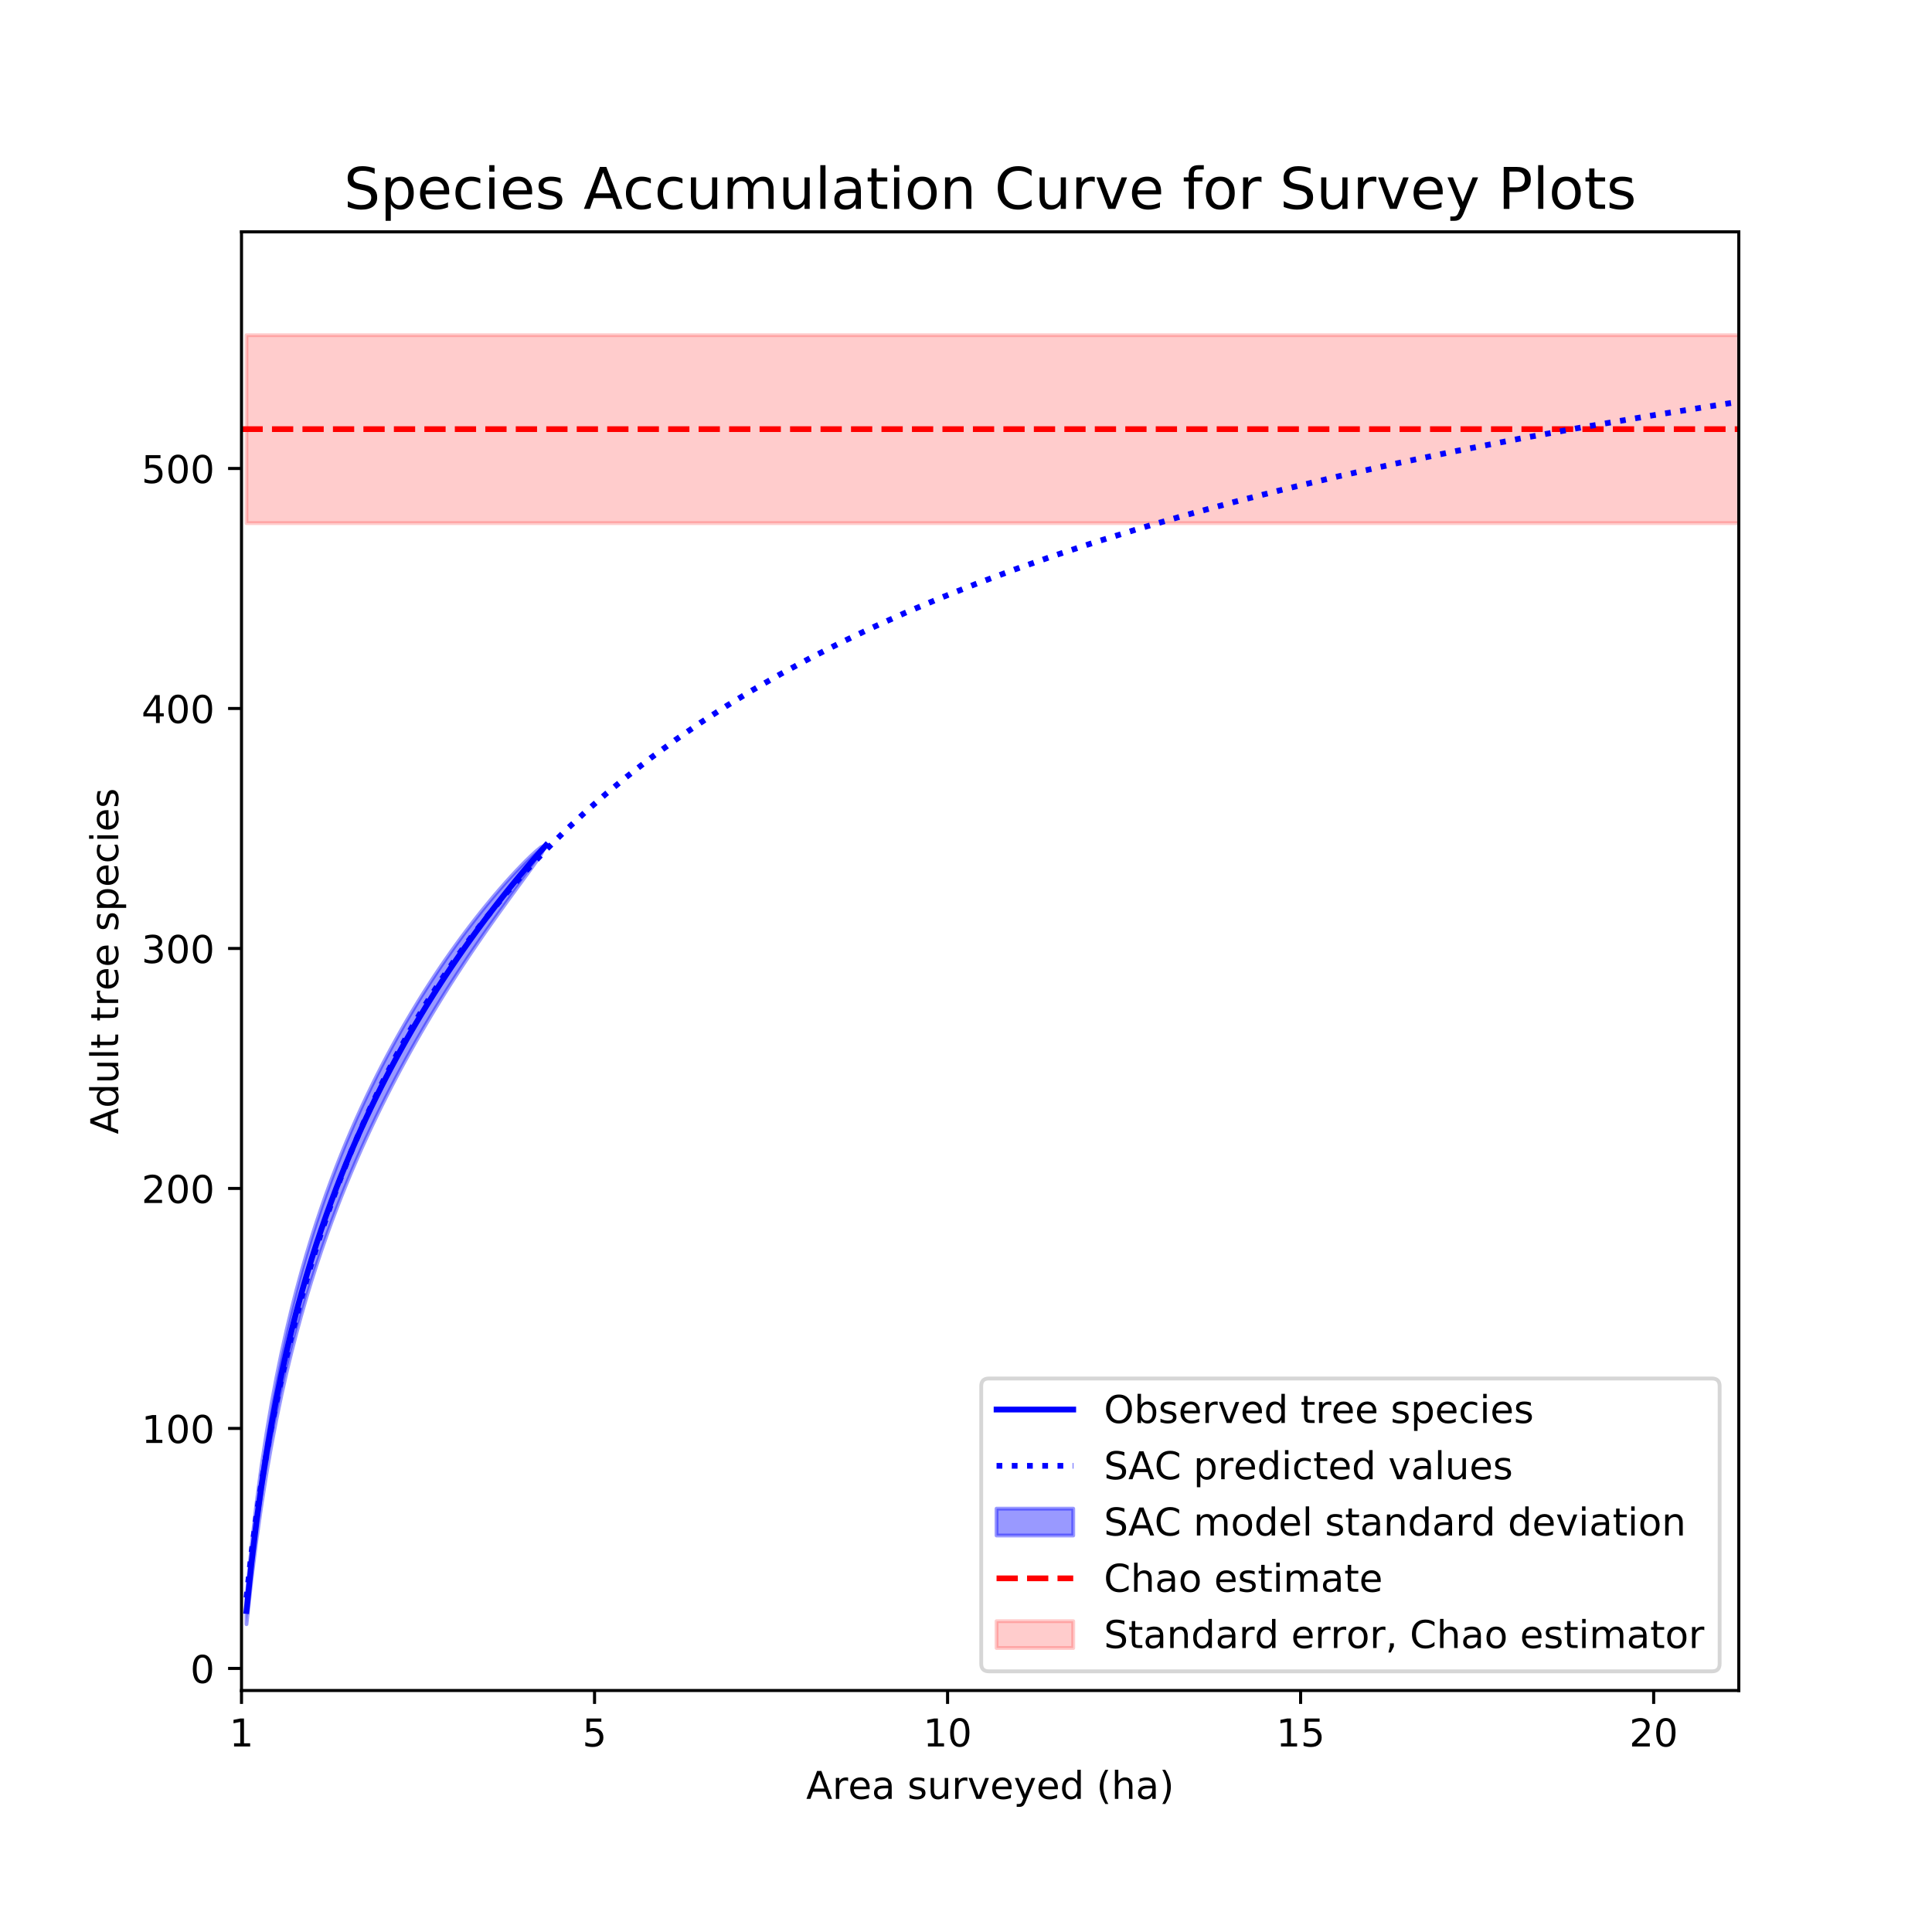 <?xml version="1.0" encoding="utf-8" standalone="no"?>
<!DOCTYPE svg PUBLIC "-//W3C//DTD SVG 1.1//EN"
  "http://www.w3.org/Graphics/SVG/1.1/DTD/svg11.dtd">
<!-- Created with matplotlib (https://matplotlib.org/) -->
<svg height="504pt" version="1.1" viewBox="0 0 504 504" width="504pt" xmlns="http://www.w3.org/2000/svg" xmlns:xlink="http://www.w3.org/1999/xlink">
 <defs>
  <style type="text/css">
*{stroke-linecap:butt;stroke-linejoin:round;}
  </style>
 </defs>
 <g id="figure_1">
  <g id="patch_1">
   <path d="M 0 504 
L 504 504 
L 504 0 
L 0 0 
z
" style="fill:#ffffff;"/>
  </g>
  <g id="axes_1">
   <g id="patch_2">
    <path d="M 63 441 
L 453.6 441 
L 453.6 60.48 
L 63 60.48 
z
" style="fill:#ffffff;"/>
   </g>
   <g id="PolyCollection_1">
    <defs>
     <path d="M 64.302 -87.195 
L 64.302 -80.296 
L 65.604 -91.971 
L 66.906 -102.28 
L 68.208 -111.428 
L 69.51 -119.626 
L 70.812 -127.044 
L 72.114 -133.815 
L 73.416 -140.046 
L 74.718 -145.819 
L 76.02 -151.202 
L 77.322 -156.249 
L 78.624 -161.003 
L 79.926 -165.502 
L 81.228 -169.776 
L 82.53 -173.85 
L 83.832 -177.745 
L 85.134 -181.481 
L 86.436 -185.072 
L 87.738 -188.533 
L 89.04 -191.874 
L 90.342 -195.106 
L 91.644 -198.237 
L 92.946 -201.277 
L 94.248 -204.23 
L 95.55 -207.104 
L 96.852 -209.904 
L 98.154 -212.635 
L 99.456 -215.302 
L 100.758 -217.907 
L 102.06 -220.455 
L 103.362 -222.949 
L 104.664 -225.393 
L 105.966 -227.787 
L 107.268 -230.136 
L 108.57 -232.441 
L 109.872 -234.705 
L 111.174 -236.93 
L 112.476 -239.117 
L 113.778 -241.267 
L 115.08 -243.384 
L 116.382 -245.468 
L 117.684 -247.521 
L 118.986 -249.544 
L 120.288 -251.539 
L 121.59 -253.506 
L 122.892 -255.449 
L 124.194 -257.366 
L 125.496 -259.261 
L 126.798 -261.134 
L 128.1 -262.987 
L 129.402 -264.822 
L 130.704 -266.64 
L 132.006 -268.444 
L 133.308 -270.235 
L 134.61 -272.017 
L 135.912 -273.794 
L 137.214 -275.572 
L 138.516 -277.361 
L 139.818 -279.178 
L 141.12 -281.075 
L 142.422 -283.497 
L 142.422 -283.497 
L 142.422 -283.497 
L 141.12 -282.983 
L 139.818 -281.905 
L 138.516 -280.707 
L 137.214 -279.438 
L 135.912 -278.116 
L 134.61 -276.75 
L 133.308 -275.343 
L 132.006 -273.899 
L 130.704 -272.42 
L 129.402 -270.906 
L 128.1 -269.359 
L 126.798 -267.779 
L 125.496 -266.165 
L 124.194 -264.518 
L 122.892 -262.837 
L 121.59 -261.122 
L 120.288 -259.373 
L 118.986 -257.587 
L 117.684 -255.765 
L 116.382 -253.906 
L 115.08 -252.008 
L 113.778 -250.071 
L 112.476 -248.093 
L 111.174 -246.072 
L 109.872 -244.008 
L 108.57 -241.897 
L 107.268 -239.74 
L 105.966 -237.532 
L 104.664 -235.273 
L 103.362 -232.96 
L 102.06 -230.59 
L 100.758 -228.159 
L 99.456 -225.666 
L 98.154 -223.105 
L 96.852 -220.474 
L 95.55 -217.767 
L 94.248 -214.98 
L 92.946 -212.106 
L 91.644 -209.141 
L 90.342 -206.075 
L 89.04 -202.902 
L 87.738 -199.612 
L 86.436 -196.195 
L 85.134 -192.639 
L 83.832 -188.929 
L 82.53 -185.049 
L 81.228 -180.98 
L 79.926 -176.7 
L 78.624 -172.182 
L 77.322 -167.394 
L 76.02 -162.297 
L 74.718 -156.843 
L 73.416 -150.973 
L 72.114 -144.611 
L 70.812 -137.663 
L 69.51 -130 
L 68.208 -121.45 
L 66.906 -111.767 
L 65.604 -100.571 
L 64.302 -87.195 
z
" id="m8be7fb0d15" style="stroke:#0000ff;stroke-opacity:0.4;"/>
    </defs>
    <g clip-path="url(#pf23ff19dd4)">
     <use style="fill:#0000ff;fill-opacity:0.4;stroke:#0000ff;stroke-opacity:0.4;" x="0" xlink:href="#m8be7fb0d15" y="504"/>
    </g>
   </g>
   <g id="PolyCollection_2">
    <path clip-path="url(#pf23ff19dd4)" d="M 64.302 87.439 
L 64.302 136.46 
L 65.604 136.46 
L 66.906 136.46 
L 68.208 136.46 
L 69.51 136.46 
L 70.812 136.46 
L 72.114 136.46 
L 73.416 136.46 
L 74.718 136.46 
L 76.02 136.46 
L 77.322 136.46 
L 78.624 136.46 
L 79.926 136.46 
L 81.228 136.46 
L 82.53 136.46 
L 83.832 136.46 
L 85.134 136.46 
L 86.436 136.46 
L 87.738 136.46 
L 89.04 136.46 
L 90.342 136.46 
L 91.644 136.46 
L 92.946 136.46 
L 94.248 136.46 
L 95.55 136.46 
L 96.852 136.46 
L 98.154 136.46 
L 99.456 136.46 
L 100.758 136.46 
L 102.06 136.46 
L 103.362 136.46 
L 104.664 136.46 
L 105.966 136.46 
L 107.268 136.46 
L 108.57 136.46 
L 109.872 136.46 
L 111.174 136.46 
L 112.476 136.46 
L 113.778 136.46 
L 115.08 136.46 
L 116.382 136.46 
L 117.684 136.46 
L 118.986 136.46 
L 120.288 136.46 
L 121.59 136.46 
L 122.892 136.46 
L 124.194 136.46 
L 125.496 136.46 
L 126.798 136.46 
L 128.1 136.46 
L 129.402 136.46 
L 130.704 136.46 
L 132.006 136.46 
L 133.308 136.46 
L 134.61 136.46 
L 135.912 136.46 
L 137.214 136.46 
L 138.516 136.46 
L 139.818 136.46 
L 141.12 136.46 
L 142.422 136.46 
L 143.724 136.46 
L 145.026 136.46 
L 146.328 136.46 
L 147.63 136.46 
L 148.932 136.46 
L 150.234 136.46 
L 151.536 136.46 
L 152.838 136.46 
L 154.14 136.46 
L 155.442 136.46 
L 156.744 136.46 
L 158.046 136.46 
L 159.348 136.46 
L 160.65 136.46 
L 161.952 136.46 
L 163.254 136.46 
L 164.556 136.46 
L 165.858 136.46 
L 167.16 136.46 
L 168.462 136.46 
L 169.764 136.46 
L 171.066 136.46 
L 172.368 136.46 
L 173.67 136.46 
L 174.972 136.46 
L 176.274 136.46 
L 177.576 136.46 
L 178.878 136.46 
L 180.18 136.46 
L 181.482 136.46 
L 182.784 136.46 
L 184.086 136.46 
L 185.388 136.46 
L 186.69 136.46 
L 187.992 136.46 
L 189.294 136.46 
L 190.596 136.46 
L 191.898 136.46 
L 193.2 136.46 
L 194.502 136.46 
L 195.804 136.46 
L 197.106 136.46 
L 198.408 136.46 
L 199.71 136.46 
L 201.012 136.46 
L 202.314 136.46 
L 203.616 136.46 
L 204.918 136.46 
L 206.22 136.46 
L 207.522 136.46 
L 208.824 136.46 
L 210.126 136.46 
L 211.428 136.46 
L 212.73 136.46 
L 214.032 136.46 
L 215.334 136.46 
L 216.636 136.46 
L 217.938 136.46 
L 219.24 136.46 
L 220.542 136.46 
L 221.844 136.46 
L 223.146 136.46 
L 224.448 136.46 
L 225.75 136.46 
L 227.052 136.46 
L 228.354 136.46 
L 229.656 136.46 
L 230.958 136.46 
L 232.26 136.46 
L 233.562 136.46 
L 234.864 136.46 
L 236.166 136.46 
L 237.468 136.46 
L 238.77 136.46 
L 240.072 136.46 
L 241.374 136.46 
L 242.676 136.46 
L 243.978 136.46 
L 245.28 136.46 
L 246.582 136.46 
L 247.884 136.46 
L 249.186 136.46 
L 250.488 136.46 
L 251.79 136.46 
L 253.092 136.46 
L 254.394 136.46 
L 255.696 136.46 
L 256.998 136.46 
L 258.3 136.46 
L 259.602 136.46 
L 260.904 136.46 
L 262.206 136.46 
L 263.508 136.46 
L 264.81 136.46 
L 266.112 136.46 
L 267.414 136.46 
L 268.716 136.46 
L 270.018 136.46 
L 271.32 136.46 
L 272.622 136.46 
L 273.924 136.46 
L 275.226 136.46 
L 276.528 136.46 
L 277.83 136.46 
L 279.132 136.46 
L 280.434 136.46 
L 281.736 136.46 
L 283.038 136.46 
L 284.34 136.46 
L 285.642 136.46 
L 286.944 136.46 
L 288.246 136.46 
L 289.548 136.46 
L 290.85 136.46 
L 292.152 136.46 
L 293.454 136.46 
L 294.756 136.46 
L 296.058 136.46 
L 297.36 136.46 
L 298.662 136.46 
L 299.964 136.46 
L 301.266 136.46 
L 302.568 136.46 
L 303.87 136.46 
L 305.172 136.46 
L 306.474 136.46 
L 307.776 136.46 
L 309.078 136.46 
L 310.38 136.46 
L 311.682 136.46 
L 312.984 136.46 
L 314.286 136.46 
L 315.588 136.46 
L 316.89 136.46 
L 318.192 136.46 
L 319.494 136.46 
L 320.796 136.46 
L 322.098 136.46 
L 323.4 136.46 
L 324.702 136.46 
L 326.004 136.46 
L 327.306 136.46 
L 328.608 136.46 
L 329.91 136.46 
L 331.212 136.46 
L 332.514 136.46 
L 333.816 136.46 
L 335.118 136.46 
L 336.42 136.46 
L 337.722 136.46 
L 339.024 136.46 
L 340.326 136.46 
L 341.628 136.46 
L 342.93 136.46 
L 344.232 136.46 
L 345.534 136.46 
L 346.836 136.46 
L 348.138 136.46 
L 349.44 136.46 
L 350.742 136.46 
L 352.044 136.46 
L 353.346 136.46 
L 354.648 136.46 
L 355.95 136.46 
L 357.252 136.46 
L 358.554 136.46 
L 359.856 136.46 
L 361.158 136.46 
L 362.46 136.46 
L 363.762 136.46 
L 365.064 136.46 
L 366.366 136.46 
L 367.668 136.46 
L 368.97 136.46 
L 370.272 136.46 
L 371.574 136.46 
L 372.876 136.46 
L 374.178 136.46 
L 375.48 136.46 
L 376.782 136.46 
L 378.084 136.46 
L 379.386 136.46 
L 380.688 136.46 
L 381.99 136.46 
L 383.292 136.46 
L 384.594 136.46 
L 385.896 136.46 
L 387.198 136.46 
L 388.5 136.46 
L 389.802 136.46 
L 391.104 136.46 
L 392.406 136.46 
L 393.708 136.46 
L 395.01 136.46 
L 396.312 136.46 
L 397.614 136.46 
L 398.916 136.46 
L 400.218 136.46 
L 401.52 136.46 
L 402.822 136.46 
L 404.124 136.46 
L 405.426 136.46 
L 406.728 136.46 
L 408.03 136.46 
L 409.332 136.46 
L 410.634 136.46 
L 411.936 136.46 
L 413.238 136.46 
L 414.54 136.46 
L 415.842 136.46 
L 417.144 136.46 
L 418.446 136.46 
L 419.748 136.46 
L 421.05 136.46 
L 422.352 136.46 
L 423.654 136.46 
L 424.956 136.46 
L 426.258 136.46 
L 427.56 136.46 
L 428.862 136.46 
L 430.164 136.46 
L 431.466 136.46 
L 432.768 136.46 
L 434.07 136.46 
L 435.372 136.46 
L 436.674 136.46 
L 437.976 136.46 
L 439.278 136.46 
L 440.58 136.46 
L 441.882 136.46 
L 443.184 136.46 
L 444.486 136.46 
L 445.788 136.46 
L 447.09 136.46 
L 448.392 136.46 
L 449.694 136.46 
L 450.996 136.46 
L 452.298 136.46 
L 453.6 136.46 
L 454.902 136.46 
L 456.204 136.46 
L 457.506 136.46 
L 458.808 136.46 
L 460.11 136.46 
L 461.412 136.46 
L 462.714 136.46 
L 464.016 136.46 
L 465.318 136.46 
L 466.62 136.46 
L 467.922 136.46 
L 469.224 136.46 
L 470.526 136.46 
L 471.828 136.46 
L 473.13 136.46 
L 474.432 136.46 
L 475.734 136.46 
L 477.036 136.46 
L 478.338 136.46 
L 479.64 136.46 
L 480.942 136.46 
L 482.244 136.46 
L 483.546 136.46 
L 484.848 136.46 
L 486.15 136.46 
L 487.452 136.46 
L 488.754 136.46 
L 490.056 136.46 
L 491.358 136.46 
L 492.66 136.46 
L 493.962 136.46 
L 495.264 136.46 
L 496.566 136.46 
L 497.868 136.46 
L 499.17 136.46 
L 500.472 136.46 
L 501.774 136.46 
L 503.076 136.46 
L 504.378 136.46 
L 505.68 136.46 
L 506.982 136.46 
L 508.284 136.46 
L 509.586 136.46 
L 510.888 136.46 
L 512.19 136.46 
L 513.492 136.46 
L 514.794 136.46 
L 516.096 136.46 
L 517.398 136.46 
L 518.7 136.46 
L 520.002 136.46 
L 521.304 136.46 
L 522.606 136.46 
L 523.908 136.46 
L 525.21 136.46 
L 526.512 136.46 
L 527.814 136.46 
L 529.116 136.46 
L 530.418 136.46 
L 531.72 136.46 
L 533.022 136.46 
L 534.324 136.46 
L 535.626 136.46 
L 536.928 136.46 
L 538.23 136.46 
L 539.532 136.46 
L 540.834 136.46 
L 542.136 136.46 
L 543.438 136.46 
L 544.74 136.46 
L 546.042 136.46 
L 547.344 136.46 
L 548.646 136.46 
L 549.948 136.46 
L 551.25 136.46 
L 552.552 136.46 
L 553.854 136.46 
L 555.156 136.46 
L 556.458 136.46 
L 557.76 136.46 
L 559.062 136.46 
L 560.364 136.46 
L 561.666 136.46 
L 562.968 136.46 
L 564.27 136.46 
L 565.572 136.46 
L 566.874 136.46 
L 568.176 136.46 
L 569.478 136.46 
L 570.78 136.46 
L 572.082 136.46 
L 573.384 136.46 
L 574.686 136.46 
L 575.988 136.46 
L 577.29 136.46 
L 578.592 136.46 
L 579.894 136.46 
L 581.196 136.46 
L 582.498 136.46 
L 583.8 136.46 
L 585.102 136.46 
L 586.404 136.46 
L 587.706 136.46 
L 589.008 136.46 
L 590.31 136.46 
L 591.612 136.46 
L 592.914 136.46 
L 594.216 136.46 
L 595.518 136.46 
L 596.82 136.46 
L 598.122 136.46 
L 599.424 136.46 
L 600.726 136.46 
L 602.028 136.46 
L 603.33 136.46 
L 604.632 136.46 
L 605.934 136.46 
L 607.236 136.46 
L 608.538 136.46 
L 609.84 136.46 
L 611.142 136.46 
L 612.444 136.46 
L 613.746 136.46 
L 615.048 136.46 
L 616.35 136.46 
L 617.652 136.46 
L 618.954 136.46 
L 620.256 136.46 
L 621.558 136.46 
L 622.86 136.46 
L 624.162 136.46 
L 625.464 136.46 
L 626.766 136.46 
L 628.068 136.46 
L 629.37 136.46 
L 630.672 136.46 
L 631.974 136.46 
L 633.276 136.46 
L 634.578 136.46 
L 635.88 136.46 
L 637.182 136.46 
L 638.484 136.46 
L 639.786 136.46 
L 641.088 136.46 
L 642.39 136.46 
L 643.692 136.46 
L 644.994 136.46 
L 646.296 136.46 
L 647.598 136.46 
L 648.9 136.46 
L 650.202 136.46 
L 651.504 136.46 
L 652.806 136.46 
L 654.108 136.46 
L 655.41 136.46 
L 656.712 136.46 
L 658.014 136.46 
L 659.316 136.46 
L 660.618 136.46 
L 661.92 136.46 
L 663.222 136.46 
L 664.524 136.46 
L 665.826 136.46 
L 667.128 136.46 
L 668.43 136.46 
L 669.732 136.46 
L 671.034 136.46 
L 672.336 136.46 
L 673.638 136.46 
L 674.94 136.46 
L 676.242 136.46 
L 677.544 136.46 
L 678.846 136.46 
L 680.148 136.46 
L 681.45 136.46 
L 682.752 136.46 
L 684.054 136.46 
L 685.356 136.46 
L 686.658 136.46 
L 687.96 136.46 
L 689.262 136.46 
L 690.564 136.46 
L 691.866 136.46 
L 693.168 136.46 
L 694.47 136.46 
L 695.772 136.46 
L 697.074 136.46 
L 698.376 136.46 
L 699.678 136.46 
L 700.98 136.46 
L 702.282 136.46 
L 703.584 136.46 
L 704.886 136.46 
L 706.188 136.46 
L 707.49 136.46 
L 708.792 136.46 
L 710.094 136.46 
L 711.396 136.46 
L 712.698 136.46 
L 714 136.46 
L 714 87.439 
L 714 87.439 
L 712.698 87.439 
L 711.396 87.439 
L 710.094 87.439 
L 708.792 87.439 
L 707.49 87.439 
L 706.188 87.439 
L 704.886 87.439 
L 703.584 87.439 
L 702.282 87.439 
L 700.98 87.439 
L 699.678 87.439 
L 698.376 87.439 
L 697.074 87.439 
L 695.772 87.439 
L 694.47 87.439 
L 693.168 87.439 
L 691.866 87.439 
L 690.564 87.439 
L 689.262 87.439 
L 687.96 87.439 
L 686.658 87.439 
L 685.356 87.439 
L 684.054 87.439 
L 682.752 87.439 
L 681.45 87.439 
L 680.148 87.439 
L 678.846 87.439 
L 677.544 87.439 
L 676.242 87.439 
L 674.94 87.439 
L 673.638 87.439 
L 672.336 87.439 
L 671.034 87.439 
L 669.732 87.439 
L 668.43 87.439 
L 667.128 87.439 
L 665.826 87.439 
L 664.524 87.439 
L 663.222 87.439 
L 661.92 87.439 
L 660.618 87.439 
L 659.316 87.439 
L 658.014 87.439 
L 656.712 87.439 
L 655.41 87.439 
L 654.108 87.439 
L 652.806 87.439 
L 651.504 87.439 
L 650.202 87.439 
L 648.9 87.439 
L 647.598 87.439 
L 646.296 87.439 
L 644.994 87.439 
L 643.692 87.439 
L 642.39 87.439 
L 641.088 87.439 
L 639.786 87.439 
L 638.484 87.439 
L 637.182 87.439 
L 635.88 87.439 
L 634.578 87.439 
L 633.276 87.439 
L 631.974 87.439 
L 630.672 87.439 
L 629.37 87.439 
L 628.068 87.439 
L 626.766 87.439 
L 625.464 87.439 
L 624.162 87.439 
L 622.86 87.439 
L 621.558 87.439 
L 620.256 87.439 
L 618.954 87.439 
L 617.652 87.439 
L 616.35 87.439 
L 615.048 87.439 
L 613.746 87.439 
L 612.444 87.439 
L 611.142 87.439 
L 609.84 87.439 
L 608.538 87.439 
L 607.236 87.439 
L 605.934 87.439 
L 604.632 87.439 
L 603.33 87.439 
L 602.028 87.439 
L 600.726 87.439 
L 599.424 87.439 
L 598.122 87.439 
L 596.82 87.439 
L 595.518 87.439 
L 594.216 87.439 
L 592.914 87.439 
L 591.612 87.439 
L 590.31 87.439 
L 589.008 87.439 
L 587.706 87.439 
L 586.404 87.439 
L 585.102 87.439 
L 583.8 87.439 
L 582.498 87.439 
L 581.196 87.439 
L 579.894 87.439 
L 578.592 87.439 
L 577.29 87.439 
L 575.988 87.439 
L 574.686 87.439 
L 573.384 87.439 
L 572.082 87.439 
L 570.78 87.439 
L 569.478 87.439 
L 568.176 87.439 
L 566.874 87.439 
L 565.572 87.439 
L 564.27 87.439 
L 562.968 87.439 
L 561.666 87.439 
L 560.364 87.439 
L 559.062 87.439 
L 557.76 87.439 
L 556.458 87.439 
L 555.156 87.439 
L 553.854 87.439 
L 552.552 87.439 
L 551.25 87.439 
L 549.948 87.439 
L 548.646 87.439 
L 547.344 87.439 
L 546.042 87.439 
L 544.74 87.439 
L 543.438 87.439 
L 542.136 87.439 
L 540.834 87.439 
L 539.532 87.439 
L 538.23 87.439 
L 536.928 87.439 
L 535.626 87.439 
L 534.324 87.439 
L 533.022 87.439 
L 531.72 87.439 
L 530.418 87.439 
L 529.116 87.439 
L 527.814 87.439 
L 526.512 87.439 
L 525.21 87.439 
L 523.908 87.439 
L 522.606 87.439 
L 521.304 87.439 
L 520.002 87.439 
L 518.7 87.439 
L 517.398 87.439 
L 516.096 87.439 
L 514.794 87.439 
L 513.492 87.439 
L 512.19 87.439 
L 510.888 87.439 
L 509.586 87.439 
L 508.284 87.439 
L 506.982 87.439 
L 505.68 87.439 
L 504.378 87.439 
L 503.076 87.439 
L 501.774 87.439 
L 500.472 87.439 
L 499.17 87.439 
L 497.868 87.439 
L 496.566 87.439 
L 495.264 87.439 
L 493.962 87.439 
L 492.66 87.439 
L 491.358 87.439 
L 490.056 87.439 
L 488.754 87.439 
L 487.452 87.439 
L 486.15 87.439 
L 484.848 87.439 
L 483.546 87.439 
L 482.244 87.439 
L 480.942 87.439 
L 479.64 87.439 
L 478.338 87.439 
L 477.036 87.439 
L 475.734 87.439 
L 474.432 87.439 
L 473.13 87.439 
L 471.828 87.439 
L 470.526 87.439 
L 469.224 87.439 
L 467.922 87.439 
L 466.62 87.439 
L 465.318 87.439 
L 464.016 87.439 
L 462.714 87.439 
L 461.412 87.439 
L 460.11 87.439 
L 458.808 87.439 
L 457.506 87.439 
L 456.204 87.439 
L 454.902 87.439 
L 453.6 87.439 
L 452.298 87.439 
L 450.996 87.439 
L 449.694 87.439 
L 448.392 87.439 
L 447.09 87.439 
L 445.788 87.439 
L 444.486 87.439 
L 443.184 87.439 
L 441.882 87.439 
L 440.58 87.439 
L 439.278 87.439 
L 437.976 87.439 
L 436.674 87.439 
L 435.372 87.439 
L 434.07 87.439 
L 432.768 87.439 
L 431.466 87.439 
L 430.164 87.439 
L 428.862 87.439 
L 427.56 87.439 
L 426.258 87.439 
L 424.956 87.439 
L 423.654 87.439 
L 422.352 87.439 
L 421.05 87.439 
L 419.748 87.439 
L 418.446 87.439 
L 417.144 87.439 
L 415.842 87.439 
L 414.54 87.439 
L 413.238 87.439 
L 411.936 87.439 
L 410.634 87.439 
L 409.332 87.439 
L 408.03 87.439 
L 406.728 87.439 
L 405.426 87.439 
L 404.124 87.439 
L 402.822 87.439 
L 401.52 87.439 
L 400.218 87.439 
L 398.916 87.439 
L 397.614 87.439 
L 396.312 87.439 
L 395.01 87.439 
L 393.708 87.439 
L 392.406 87.439 
L 391.104 87.439 
L 389.802 87.439 
L 388.5 87.439 
L 387.198 87.439 
L 385.896 87.439 
L 384.594 87.439 
L 383.292 87.439 
L 381.99 87.439 
L 380.688 87.439 
L 379.386 87.439 
L 378.084 87.439 
L 376.782 87.439 
L 375.48 87.439 
L 374.178 87.439 
L 372.876 87.439 
L 371.574 87.439 
L 370.272 87.439 
L 368.97 87.439 
L 367.668 87.439 
L 366.366 87.439 
L 365.064 87.439 
L 363.762 87.439 
L 362.46 87.439 
L 361.158 87.439 
L 359.856 87.439 
L 358.554 87.439 
L 357.252 87.439 
L 355.95 87.439 
L 354.648 87.439 
L 353.346 87.439 
L 352.044 87.439 
L 350.742 87.439 
L 349.44 87.439 
L 348.138 87.439 
L 346.836 87.439 
L 345.534 87.439 
L 344.232 87.439 
L 342.93 87.439 
L 341.628 87.439 
L 340.326 87.439 
L 339.024 87.439 
L 337.722 87.439 
L 336.42 87.439 
L 335.118 87.439 
L 333.816 87.439 
L 332.514 87.439 
L 331.212 87.439 
L 329.91 87.439 
L 328.608 87.439 
L 327.306 87.439 
L 326.004 87.439 
L 324.702 87.439 
L 323.4 87.439 
L 322.098 87.439 
L 320.796 87.439 
L 319.494 87.439 
L 318.192 87.439 
L 316.89 87.439 
L 315.588 87.439 
L 314.286 87.439 
L 312.984 87.439 
L 311.682 87.439 
L 310.38 87.439 
L 309.078 87.439 
L 307.776 87.439 
L 306.474 87.439 
L 305.172 87.439 
L 303.87 87.439 
L 302.568 87.439 
L 301.266 87.439 
L 299.964 87.439 
L 298.662 87.439 
L 297.36 87.439 
L 296.058 87.439 
L 294.756 87.439 
L 293.454 87.439 
L 292.152 87.439 
L 290.85 87.439 
L 289.548 87.439 
L 288.246 87.439 
L 286.944 87.439 
L 285.642 87.439 
L 284.34 87.439 
L 283.038 87.439 
L 281.736 87.439 
L 280.434 87.439 
L 279.132 87.439 
L 277.83 87.439 
L 276.528 87.439 
L 275.226 87.439 
L 273.924 87.439 
L 272.622 87.439 
L 271.32 87.439 
L 270.018 87.439 
L 268.716 87.439 
L 267.414 87.439 
L 266.112 87.439 
L 264.81 87.439 
L 263.508 87.439 
L 262.206 87.439 
L 260.904 87.439 
L 259.602 87.439 
L 258.3 87.439 
L 256.998 87.439 
L 255.696 87.439 
L 254.394 87.439 
L 253.092 87.439 
L 251.79 87.439 
L 250.488 87.439 
L 249.186 87.439 
L 247.884 87.439 
L 246.582 87.439 
L 245.28 87.439 
L 243.978 87.439 
L 242.676 87.439 
L 241.374 87.439 
L 240.072 87.439 
L 238.77 87.439 
L 237.468 87.439 
L 236.166 87.439 
L 234.864 87.439 
L 233.562 87.439 
L 232.26 87.439 
L 230.958 87.439 
L 229.656 87.439 
L 228.354 87.439 
L 227.052 87.439 
L 225.75 87.439 
L 224.448 87.439 
L 223.146 87.439 
L 221.844 87.439 
L 220.542 87.439 
L 219.24 87.439 
L 217.938 87.439 
L 216.636 87.439 
L 215.334 87.439 
L 214.032 87.439 
L 212.73 87.439 
L 211.428 87.439 
L 210.126 87.439 
L 208.824 87.439 
L 207.522 87.439 
L 206.22 87.439 
L 204.918 87.439 
L 203.616 87.439 
L 202.314 87.439 
L 201.012 87.439 
L 199.71 87.439 
L 198.408 87.439 
L 197.106 87.439 
L 195.804 87.439 
L 194.502 87.439 
L 193.2 87.439 
L 191.898 87.439 
L 190.596 87.439 
L 189.294 87.439 
L 187.992 87.439 
L 186.69 87.439 
L 185.388 87.439 
L 184.086 87.439 
L 182.784 87.439 
L 181.482 87.439 
L 180.18 87.439 
L 178.878 87.439 
L 177.576 87.439 
L 176.274 87.439 
L 174.972 87.439 
L 173.67 87.439 
L 172.368 87.439 
L 171.066 87.439 
L 169.764 87.439 
L 168.462 87.439 
L 167.16 87.439 
L 165.858 87.439 
L 164.556 87.439 
L 163.254 87.439 
L 161.952 87.439 
L 160.65 87.439 
L 159.348 87.439 
L 158.046 87.439 
L 156.744 87.439 
L 155.442 87.439 
L 154.14 87.439 
L 152.838 87.439 
L 151.536 87.439 
L 150.234 87.439 
L 148.932 87.439 
L 147.63 87.439 
L 146.328 87.439 
L 145.026 87.439 
L 143.724 87.439 
L 142.422 87.439 
L 141.12 87.439 
L 139.818 87.439 
L 138.516 87.439 
L 137.214 87.439 
L 135.912 87.439 
L 134.61 87.439 
L 133.308 87.439 
L 132.006 87.439 
L 130.704 87.439 
L 129.402 87.439 
L 128.1 87.439 
L 126.798 87.439 
L 125.496 87.439 
L 124.194 87.439 
L 122.892 87.439 
L 121.59 87.439 
L 120.288 87.439 
L 118.986 87.439 
L 117.684 87.439 
L 116.382 87.439 
L 115.08 87.439 
L 113.778 87.439 
L 112.476 87.439 
L 111.174 87.439 
L 109.872 87.439 
L 108.57 87.439 
L 107.268 87.439 
L 105.966 87.439 
L 104.664 87.439 
L 103.362 87.439 
L 102.06 87.439 
L 100.758 87.439 
L 99.456 87.439 
L 98.154 87.439 
L 96.852 87.439 
L 95.55 87.439 
L 94.248 87.439 
L 92.946 87.439 
L 91.644 87.439 
L 90.342 87.439 
L 89.04 87.439 
L 87.738 87.439 
L 86.436 87.439 
L 85.134 87.439 
L 83.832 87.439 
L 82.53 87.439 
L 81.228 87.439 
L 79.926 87.439 
L 78.624 87.439 
L 77.322 87.439 
L 76.02 87.439 
L 74.718 87.439 
L 73.416 87.439 
L 72.114 87.439 
L 70.812 87.439 
L 69.51 87.439 
L 68.208 87.439 
L 66.906 87.439 
L 65.604 87.439 
L 64.302 87.439 
z
" style="fill:#ff0000;fill-opacity:0.2;stroke:#ff0000;stroke-opacity:0.2;"/>
   </g>
   <g id="matplotlib.axis_1">
    <g id="xtick_1">
     <g id="line2d_1">
      <defs>
       <path d="M 0 0 
L 0 3.5 
" id="mb64b693ae6" style="stroke:#000000;stroke-width:0.8;"/>
      </defs>
      <g>
       <use style="stroke:#000000;stroke-width:0.8;" x="63" xlink:href="#mb64b693ae6" y="441"/>
      </g>
     </g>
     <g id="text_1">
      <!-- 1 -->
      <defs>
       <path d="M 12.406 8.297 
L 28.516 8.297 
L 28.516 63.922 
L 10.984 60.406 
L 10.984 69.391 
L 28.422 72.906 
L 38.281 72.906 
L 38.281 8.297 
L 54.391 8.297 
L 54.391 0 
L 12.406 0 
z
" id="DejaVuSans-49"/>
      </defs>
      <g transform="translate(59.819 455.598)scale(0.1 -0.1)">
       <use xlink:href="#DejaVuSans-49"/>
      </g>
     </g>
    </g>
    <g id="xtick_2">
     <g id="line2d_2">
      <g>
       <use style="stroke:#000000;stroke-width:0.8;" x="155.098" xlink:href="#mb64b693ae6" y="441"/>
      </g>
     </g>
     <g id="text_2">
      <!-- 5 -->
      <defs>
       <path d="M 10.797 72.906 
L 49.516 72.906 
L 49.516 64.594 
L 19.828 64.594 
L 19.828 46.734 
Q 21.969 47.469 24.109 47.828 
Q 26.266 48.188 28.422 48.188 
Q 40.625 48.188 47.75 41.5 
Q 54.891 34.812 54.891 23.391 
Q 54.891 11.625 47.562 5.094 
Q 40.234 -1.422 26.906 -1.422 
Q 22.312 -1.422 17.547 -0.641 
Q 12.797 0.141 7.719 1.703 
L 7.719 11.625 
Q 12.109 9.234 16.797 8.062 
Q 21.484 6.891 26.703 6.891 
Q 35.156 6.891 40.078 11.328 
Q 45.016 15.766 45.016 23.391 
Q 45.016 31 40.078 35.438 
Q 35.156 39.891 26.703 39.891 
Q 22.75 39.891 18.812 39.016 
Q 14.891 38.141 10.797 36.281 
z
" id="DejaVuSans-53"/>
      </defs>
      <g transform="translate(151.916 455.598)scale(0.1 -0.1)">
       <use xlink:href="#DejaVuSans-53"/>
      </g>
     </g>
    </g>
    <g id="xtick_3">
     <g id="line2d_3">
      <g>
       <use style="stroke:#000000;stroke-width:0.8;" x="247.195" xlink:href="#mb64b693ae6" y="441"/>
      </g>
     </g>
     <g id="text_3">
      <!-- 10 -->
      <defs>
       <path d="M 31.781 66.406 
Q 24.172 66.406 20.328 58.906 
Q 16.5 51.422 16.5 36.375 
Q 16.5 21.391 20.328 13.891 
Q 24.172 6.391 31.781 6.391 
Q 39.453 6.391 43.281 13.891 
Q 47.125 21.391 47.125 36.375 
Q 47.125 51.422 43.281 58.906 
Q 39.453 66.406 31.781 66.406 
z
M 31.781 74.219 
Q 44.047 74.219 50.516 64.516 
Q 56.984 54.828 56.984 36.375 
Q 56.984 17.969 50.516 8.266 
Q 44.047 -1.422 31.781 -1.422 
Q 19.531 -1.422 13.062 8.266 
Q 6.594 17.969 6.594 36.375 
Q 6.594 54.828 13.062 64.516 
Q 19.531 74.219 31.781 74.219 
z
" id="DejaVuSans-48"/>
      </defs>
      <g transform="translate(240.833 455.598)scale(0.1 -0.1)">
       <use xlink:href="#DejaVuSans-49"/>
       <use x="63.623" xlink:href="#DejaVuSans-48"/>
      </g>
     </g>
    </g>
    <g id="xtick_4">
     <g id="line2d_4">
      <g>
       <use style="stroke:#000000;stroke-width:0.8;" x="339.293" xlink:href="#mb64b693ae6" y="441"/>
      </g>
     </g>
     <g id="text_4">
      <!-- 15 -->
      <g transform="translate(332.93 455.598)scale(0.1 -0.1)">
       <use xlink:href="#DejaVuSans-49"/>
       <use x="63.623" xlink:href="#DejaVuSans-53"/>
      </g>
     </g>
    </g>
    <g id="xtick_5">
     <g id="line2d_5">
      <g>
       <use style="stroke:#000000;stroke-width:0.8;" x="431.391" xlink:href="#mb64b693ae6" y="441"/>
      </g>
     </g>
     <g id="text_5">
      <!-- 20 -->
      <defs>
       <path d="M 19.188 8.297 
L 53.609 8.297 
L 53.609 0 
L 7.328 0 
L 7.328 8.297 
Q 12.938 14.109 22.625 23.891 
Q 32.328 33.688 34.812 36.531 
Q 39.547 41.844 41.422 45.531 
Q 43.312 49.219 43.312 52.781 
Q 43.312 58.594 39.234 62.25 
Q 35.156 65.922 28.609 65.922 
Q 23.969 65.922 18.812 64.312 
Q 13.672 62.703 7.812 59.422 
L 7.812 69.391 
Q 13.766 71.781 18.938 73 
Q 24.125 74.219 28.422 74.219 
Q 39.75 74.219 46.484 68.547 
Q 53.219 62.891 53.219 53.422 
Q 53.219 48.922 51.531 44.891 
Q 49.859 40.875 45.406 35.406 
Q 44.188 33.984 37.641 27.219 
Q 31.109 20.453 19.188 8.297 
z
" id="DejaVuSans-50"/>
      </defs>
      <g transform="translate(425.028 455.598)scale(0.1 -0.1)">
       <use xlink:href="#DejaVuSans-50"/>
       <use x="63.623" xlink:href="#DejaVuSans-48"/>
      </g>
     </g>
    </g>
    <g id="text_6">
     <!-- Area surveyed (ha) -->
     <defs>
      <path d="M 34.188 63.188 
L 20.797 26.906 
L 47.609 26.906 
z
M 28.609 72.906 
L 39.797 72.906 
L 67.578 0 
L 57.328 0 
L 50.688 18.703 
L 17.828 18.703 
L 11.188 0 
L 0.781 0 
z
" id="DejaVuSans-65"/>
      <path d="M 41.109 46.297 
Q 39.594 47.172 37.812 47.578 
Q 36.031 48 33.891 48 
Q 26.266 48 22.188 43.047 
Q 18.109 38.094 18.109 28.812 
L 18.109 0 
L 9.078 0 
L 9.078 54.688 
L 18.109 54.688 
L 18.109 46.188 
Q 20.953 51.172 25.484 53.578 
Q 30.031 56 36.531 56 
Q 37.453 56 38.578 55.875 
Q 39.703 55.766 41.062 55.516 
z
" id="DejaVuSans-114"/>
      <path d="M 56.203 29.594 
L 56.203 25.203 
L 14.891 25.203 
Q 15.484 15.922 20.484 11.062 
Q 25.484 6.203 34.422 6.203 
Q 39.594 6.203 44.453 7.469 
Q 49.312 8.734 54.109 11.281 
L 54.109 2.781 
Q 49.266 0.734 44.188 -0.344 
Q 39.109 -1.422 33.891 -1.422 
Q 20.797 -1.422 13.156 6.188 
Q 5.516 13.812 5.516 26.812 
Q 5.516 40.234 12.766 48.109 
Q 20.016 56 32.328 56 
Q 43.359 56 49.781 48.891 
Q 56.203 41.797 56.203 29.594 
z
M 47.219 32.234 
Q 47.125 39.594 43.094 43.984 
Q 39.062 48.391 32.422 48.391 
Q 24.906 48.391 20.391 44.141 
Q 15.875 39.891 15.188 32.172 
z
" id="DejaVuSans-101"/>
      <path d="M 34.281 27.484 
Q 23.391 27.484 19.188 25 
Q 14.984 22.516 14.984 16.5 
Q 14.984 11.719 18.141 8.906 
Q 21.297 6.109 26.703 6.109 
Q 34.188 6.109 38.703 11.406 
Q 43.219 16.703 43.219 25.484 
L 43.219 27.484 
z
M 52.203 31.203 
L 52.203 0 
L 43.219 0 
L 43.219 8.297 
Q 40.141 3.328 35.547 0.953 
Q 30.953 -1.422 24.312 -1.422 
Q 15.922 -1.422 10.953 3.297 
Q 6 8.016 6 15.922 
Q 6 25.141 12.172 29.828 
Q 18.359 34.516 30.609 34.516 
L 43.219 34.516 
L 43.219 35.406 
Q 43.219 41.609 39.141 45 
Q 35.062 48.391 27.688 48.391 
Q 23 48.391 18.547 47.266 
Q 14.109 46.141 10.016 43.891 
L 10.016 52.203 
Q 14.938 54.109 19.578 55.047 
Q 24.219 56 28.609 56 
Q 40.484 56 46.344 49.844 
Q 52.203 43.703 52.203 31.203 
z
" id="DejaVuSans-97"/>
      <path id="DejaVuSans-32"/>
      <path d="M 44.281 53.078 
L 44.281 44.578 
Q 40.484 46.531 36.375 47.5 
Q 32.281 48.484 27.875 48.484 
Q 21.188 48.484 17.844 46.438 
Q 14.5 44.391 14.5 40.281 
Q 14.5 37.156 16.891 35.375 
Q 19.281 33.594 26.516 31.984 
L 29.594 31.297 
Q 39.156 29.25 43.188 25.516 
Q 47.219 21.781 47.219 15.094 
Q 47.219 7.469 41.188 3.016 
Q 35.156 -1.422 24.609 -1.422 
Q 20.219 -1.422 15.453 -0.562 
Q 10.688 0.297 5.422 2 
L 5.422 11.281 
Q 10.406 8.688 15.234 7.391 
Q 20.062 6.109 24.812 6.109 
Q 31.156 6.109 34.562 8.281 
Q 37.984 10.453 37.984 14.406 
Q 37.984 18.062 35.516 20.016 
Q 33.062 21.969 24.703 23.781 
L 21.578 24.516 
Q 13.234 26.266 9.516 29.906 
Q 5.812 33.547 5.812 39.891 
Q 5.812 47.609 11.281 51.797 
Q 16.75 56 26.812 56 
Q 31.781 56 36.172 55.266 
Q 40.578 54.547 44.281 53.078 
z
" id="DejaVuSans-115"/>
      <path d="M 8.5 21.578 
L 8.5 54.688 
L 17.484 54.688 
L 17.484 21.922 
Q 17.484 14.156 20.5 10.266 
Q 23.531 6.391 29.594 6.391 
Q 36.859 6.391 41.078 11.031 
Q 45.312 15.672 45.312 23.688 
L 45.312 54.688 
L 54.297 54.688 
L 54.297 0 
L 45.312 0 
L 45.312 8.406 
Q 42.047 3.422 37.719 1 
Q 33.406 -1.422 27.688 -1.422 
Q 18.266 -1.422 13.375 4.438 
Q 8.5 10.297 8.5 21.578 
z
M 31.109 56 
z
" id="DejaVuSans-117"/>
      <path d="M 2.984 54.688 
L 12.5 54.688 
L 29.594 8.797 
L 46.688 54.688 
L 56.203 54.688 
L 35.688 0 
L 23.484 0 
z
" id="DejaVuSans-118"/>
      <path d="M 32.172 -5.078 
Q 28.375 -14.844 24.75 -17.812 
Q 21.141 -20.797 15.094 -20.797 
L 7.906 -20.797 
L 7.906 -13.281 
L 13.188 -13.281 
Q 16.891 -13.281 18.938 -11.516 
Q 21 -9.766 23.484 -3.219 
L 25.094 0.875 
L 2.984 54.688 
L 12.5 54.688 
L 29.594 11.922 
L 46.688 54.688 
L 56.203 54.688 
z
" id="DejaVuSans-121"/>
      <path d="M 45.406 46.391 
L 45.406 75.984 
L 54.391 75.984 
L 54.391 0 
L 45.406 0 
L 45.406 8.203 
Q 42.578 3.328 38.25 0.953 
Q 33.938 -1.422 27.875 -1.422 
Q 17.969 -1.422 11.734 6.484 
Q 5.516 14.406 5.516 27.297 
Q 5.516 40.188 11.734 48.094 
Q 17.969 56 27.875 56 
Q 33.938 56 38.25 53.625 
Q 42.578 51.266 45.406 46.391 
z
M 14.797 27.297 
Q 14.797 17.391 18.875 11.75 
Q 22.953 6.109 30.078 6.109 
Q 37.203 6.109 41.297 11.75 
Q 45.406 17.391 45.406 27.297 
Q 45.406 37.203 41.297 42.844 
Q 37.203 48.484 30.078 48.484 
Q 22.953 48.484 18.875 42.844 
Q 14.797 37.203 14.797 27.297 
z
" id="DejaVuSans-100"/>
      <path d="M 31 75.875 
Q 24.469 64.656 21.281 53.656 
Q 18.109 42.672 18.109 31.391 
Q 18.109 20.125 21.312 9.062 
Q 24.516 -2 31 -13.188 
L 23.188 -13.188 
Q 15.875 -1.703 12.234 9.375 
Q 8.594 20.453 8.594 31.391 
Q 8.594 42.281 12.203 53.312 
Q 15.828 64.359 23.188 75.875 
z
" id="DejaVuSans-40"/>
      <path d="M 54.891 33.016 
L 54.891 0 
L 45.906 0 
L 45.906 32.719 
Q 45.906 40.484 42.875 44.328 
Q 39.844 48.188 33.797 48.188 
Q 26.516 48.188 22.312 43.547 
Q 18.109 38.922 18.109 30.906 
L 18.109 0 
L 9.078 0 
L 9.078 75.984 
L 18.109 75.984 
L 18.109 46.188 
Q 21.344 51.125 25.703 53.562 
Q 30.078 56 35.797 56 
Q 45.219 56 50.047 50.172 
Q 54.891 44.344 54.891 33.016 
z
" id="DejaVuSans-104"/>
      <path d="M 8.016 75.875 
L 15.828 75.875 
Q 23.141 64.359 26.781 53.312 
Q 30.422 42.281 30.422 31.391 
Q 30.422 20.453 26.781 9.375 
Q 23.141 -1.703 15.828 -13.188 
L 8.016 -13.188 
Q 14.5 -2 17.703 9.062 
Q 20.906 20.125 20.906 31.391 
Q 20.906 42.672 17.703 53.656 
Q 14.5 64.656 8.016 75.875 
z
" id="DejaVuSans-41"/>
     </defs>
     <g transform="translate(210.298 469.277)scale(0.1 -0.1)">
      <use xlink:href="#DejaVuSans-65"/>
      <use x="68.408" xlink:href="#DejaVuSans-114"/>
      <use x="109.49" xlink:href="#DejaVuSans-101"/>
      <use x="171.014" xlink:href="#DejaVuSans-97"/>
      <use x="232.293" xlink:href="#DejaVuSans-32"/>
      <use x="264.08" xlink:href="#DejaVuSans-115"/>
      <use x="316.18" xlink:href="#DejaVuSans-117"/>
      <use x="379.559" xlink:href="#DejaVuSans-114"/>
      <use x="420.672" xlink:href="#DejaVuSans-118"/>
      <use x="479.852" xlink:href="#DejaVuSans-101"/>
      <use x="541.375" xlink:href="#DejaVuSans-121"/>
      <use x="600.555" xlink:href="#DejaVuSans-101"/>
      <use x="662.078" xlink:href="#DejaVuSans-100"/>
      <use x="725.555" xlink:href="#DejaVuSans-32"/>
      <use x="757.342" xlink:href="#DejaVuSans-40"/>
      <use x="796.355" xlink:href="#DejaVuSans-104"/>
      <use x="859.734" xlink:href="#DejaVuSans-97"/>
      <use x="921.014" xlink:href="#DejaVuSans-41"/>
     </g>
    </g>
   </g>
   <g id="matplotlib.axis_2">
    <g id="ytick_1">
     <g id="line2d_6">
      <defs>
       <path d="M 0 0 
L -3.5 0 
" id="m267b0e20ec" style="stroke:#000000;stroke-width:0.8;"/>
      </defs>
      <g>
       <use style="stroke:#000000;stroke-width:0.8;" x="63" xlink:href="#m267b0e20ec" y="435.238"/>
      </g>
     </g>
     <g id="text_7">
      <!-- 0 -->
      <g transform="translate(49.638 439.038)scale(0.1 -0.1)">
       <use xlink:href="#DejaVuSans-48"/>
      </g>
     </g>
    </g>
    <g id="ytick_2">
     <g id="line2d_7">
      <g>
       <use style="stroke:#000000;stroke-width:0.8;" x="63" xlink:href="#m267b0e20ec" y="372.633"/>
      </g>
     </g>
     <g id="text_8">
      <!-- 100 -->
      <g transform="translate(36.913 376.433)scale(0.1 -0.1)">
       <use xlink:href="#DejaVuSans-49"/>
       <use x="63.623" xlink:href="#DejaVuSans-48"/>
       <use x="127.246" xlink:href="#DejaVuSans-48"/>
      </g>
     </g>
    </g>
    <g id="ytick_3">
     <g id="line2d_8">
      <g>
       <use style="stroke:#000000;stroke-width:0.8;" x="63" xlink:href="#m267b0e20ec" y="310.028"/>
      </g>
     </g>
     <g id="text_9">
      <!-- 200 -->
      <g transform="translate(36.913 313.828)scale(0.1 -0.1)">
       <use xlink:href="#DejaVuSans-50"/>
       <use x="63.623" xlink:href="#DejaVuSans-48"/>
       <use x="127.246" xlink:href="#DejaVuSans-48"/>
      </g>
     </g>
    </g>
    <g id="ytick_4">
     <g id="line2d_9">
      <g>
       <use style="stroke:#000000;stroke-width:0.8;" x="63" xlink:href="#m267b0e20ec" y="247.423"/>
      </g>
     </g>
     <g id="text_10">
      <!-- 300 -->
      <defs>
       <path d="M 40.578 39.312 
Q 47.656 37.797 51.625 33 
Q 55.609 28.219 55.609 21.188 
Q 55.609 10.406 48.188 4.484 
Q 40.766 -1.422 27.094 -1.422 
Q 22.516 -1.422 17.656 -0.516 
Q 12.797 0.391 7.625 2.203 
L 7.625 11.719 
Q 11.719 9.328 16.594 8.109 
Q 21.484 6.891 26.812 6.891 
Q 36.078 6.891 40.938 10.547 
Q 45.797 14.203 45.797 21.188 
Q 45.797 27.641 41.281 31.266 
Q 36.766 34.906 28.719 34.906 
L 20.219 34.906 
L 20.219 43.016 
L 29.109 43.016 
Q 36.375 43.016 40.234 45.922 
Q 44.094 48.828 44.094 54.297 
Q 44.094 59.906 40.109 62.906 
Q 36.141 65.922 28.719 65.922 
Q 24.656 65.922 20.016 65.031 
Q 15.375 64.156 9.812 62.312 
L 9.812 71.094 
Q 15.438 72.656 20.344 73.438 
Q 25.25 74.219 29.594 74.219 
Q 40.828 74.219 47.359 69.109 
Q 53.906 64.016 53.906 55.328 
Q 53.906 49.266 50.438 45.094 
Q 46.969 40.922 40.578 39.312 
z
" id="DejaVuSans-51"/>
      </defs>
      <g transform="translate(36.913 251.223)scale(0.1 -0.1)">
       <use xlink:href="#DejaVuSans-51"/>
       <use x="63.623" xlink:href="#DejaVuSans-48"/>
       <use x="127.246" xlink:href="#DejaVuSans-48"/>
      </g>
     </g>
    </g>
    <g id="ytick_5">
     <g id="line2d_10">
      <g>
       <use style="stroke:#000000;stroke-width:0.8;" x="63" xlink:href="#m267b0e20ec" y="184.818"/>
      </g>
     </g>
     <g id="text_11">
      <!-- 400 -->
      <defs>
       <path d="M 37.797 64.312 
L 12.891 25.391 
L 37.797 25.391 
z
M 35.203 72.906 
L 47.609 72.906 
L 47.609 25.391 
L 58.016 25.391 
L 58.016 17.188 
L 47.609 17.188 
L 47.609 0 
L 37.797 0 
L 37.797 17.188 
L 4.891 17.188 
L 4.891 26.703 
z
" id="DejaVuSans-52"/>
      </defs>
      <g transform="translate(36.913 188.618)scale(0.1 -0.1)">
       <use xlink:href="#DejaVuSans-52"/>
       <use x="63.623" xlink:href="#DejaVuSans-48"/>
       <use x="127.246" xlink:href="#DejaVuSans-48"/>
      </g>
     </g>
    </g>
    <g id="ytick_6">
     <g id="line2d_11">
      <g>
       <use style="stroke:#000000;stroke-width:0.8;" x="63" xlink:href="#m267b0e20ec" y="122.213"/>
      </g>
     </g>
     <g id="text_12">
      <!-- 500 -->
      <g transform="translate(36.913 126.013)scale(0.1 -0.1)">
       <use xlink:href="#DejaVuSans-53"/>
       <use x="63.623" xlink:href="#DejaVuSans-48"/>
       <use x="127.246" xlink:href="#DejaVuSans-48"/>
      </g>
     </g>
    </g>
    <g id="text_13">
     <!-- Adult tree species -->
     <defs>
      <path d="M 9.422 75.984 
L 18.406 75.984 
L 18.406 0 
L 9.422 0 
z
" id="DejaVuSans-108"/>
      <path d="M 18.312 70.219 
L 18.312 54.688 
L 36.812 54.688 
L 36.812 47.703 
L 18.312 47.703 
L 18.312 18.016 
Q 18.312 11.328 20.141 9.422 
Q 21.969 7.516 27.594 7.516 
L 36.812 7.516 
L 36.812 0 
L 27.594 0 
Q 17.188 0 13.234 3.875 
Q 9.281 7.766 9.281 18.016 
L 9.281 47.703 
L 2.688 47.703 
L 2.688 54.688 
L 9.281 54.688 
L 9.281 70.219 
z
" id="DejaVuSans-116"/>
      <path d="M 18.109 8.203 
L 18.109 -20.797 
L 9.078 -20.797 
L 9.078 54.688 
L 18.109 54.688 
L 18.109 46.391 
Q 20.953 51.266 25.266 53.625 
Q 29.594 56 35.594 56 
Q 45.562 56 51.781 48.094 
Q 58.016 40.188 58.016 27.297 
Q 58.016 14.406 51.781 6.484 
Q 45.562 -1.422 35.594 -1.422 
Q 29.594 -1.422 25.266 0.953 
Q 20.953 3.328 18.109 8.203 
z
M 48.688 27.297 
Q 48.688 37.203 44.609 42.844 
Q 40.531 48.484 33.406 48.484 
Q 26.266 48.484 22.188 42.844 
Q 18.109 37.203 18.109 27.297 
Q 18.109 17.391 22.188 11.75 
Q 26.266 6.109 33.406 6.109 
Q 40.531 6.109 44.609 11.75 
Q 48.688 17.391 48.688 27.297 
z
" id="DejaVuSans-112"/>
      <path d="M 48.781 52.594 
L 48.781 44.188 
Q 44.969 46.297 41.141 47.344 
Q 37.312 48.391 33.406 48.391 
Q 24.656 48.391 19.812 42.844 
Q 14.984 37.312 14.984 27.297 
Q 14.984 17.281 19.812 11.734 
Q 24.656 6.203 33.406 6.203 
Q 37.312 6.203 41.141 7.25 
Q 44.969 8.297 48.781 10.406 
L 48.781 2.094 
Q 45.016 0.344 40.984 -0.531 
Q 36.969 -1.422 32.422 -1.422 
Q 20.062 -1.422 12.781 6.344 
Q 5.516 14.109 5.516 27.297 
Q 5.516 40.672 12.859 48.328 
Q 20.219 56 33.016 56 
Q 37.156 56 41.109 55.141 
Q 45.062 54.297 48.781 52.594 
z
" id="DejaVuSans-99"/>
      <path d="M 9.422 54.688 
L 18.406 54.688 
L 18.406 0 
L 9.422 0 
z
M 9.422 75.984 
L 18.406 75.984 
L 18.406 64.594 
L 9.422 64.594 
z
" id="DejaVuSans-105"/>
     </defs>
     <g transform="translate(30.833 295.872)rotate(-90)scale(0.1 -0.1)">
      <use xlink:href="#DejaVuSans-65"/>
      <use x="68.393" xlink:href="#DejaVuSans-100"/>
      <use x="131.869" xlink:href="#DejaVuSans-117"/>
      <use x="195.248" xlink:href="#DejaVuSans-108"/>
      <use x="223.031" xlink:href="#DejaVuSans-116"/>
      <use x="262.24" xlink:href="#DejaVuSans-32"/>
      <use x="294.027" xlink:href="#DejaVuSans-116"/>
      <use x="333.236" xlink:href="#DejaVuSans-114"/>
      <use x="374.318" xlink:href="#DejaVuSans-101"/>
      <use x="435.842" xlink:href="#DejaVuSans-101"/>
      <use x="497.365" xlink:href="#DejaVuSans-32"/>
      <use x="529.152" xlink:href="#DejaVuSans-115"/>
      <use x="581.252" xlink:href="#DejaVuSans-112"/>
      <use x="644.729" xlink:href="#DejaVuSans-101"/>
      <use x="706.252" xlink:href="#DejaVuSans-99"/>
      <use x="761.232" xlink:href="#DejaVuSans-105"/>
      <use x="789.016" xlink:href="#DejaVuSans-101"/>
      <use x="850.539" xlink:href="#DejaVuSans-115"/>
     </g>
    </g>
   </g>
   <g id="LineCollection_1">
    <path clip-path="url(#pf23ff19dd4)" d="M 63 111.95 
L 505 111.95 
" style="fill:none;stroke:#ff0000;stroke-dasharray:5.55,2.4;stroke-dashoffset:0;stroke-width:1.5;"/>
   </g>
   <g id="line2d_12">
    <path clip-path="url(#pf23ff19dd4)" d="M 64.302 420.254 
L 65.604 407.729 
L 66.906 396.977 
L 68.208 387.561 
L 69.51 379.187 
L 70.812 371.647 
L 72.114 364.787 
L 73.416 358.491 
L 74.718 352.669 
L 76.02 347.25 
L 77.322 342.179 
L 78.624 337.407 
L 79.926 332.899 
L 81.228 328.622 
L 82.53 324.551 
L 83.832 320.663 
L 85.134 316.94 
L 86.436 313.366 
L 87.738 309.927 
L 89.04 306.612 
L 90.342 303.41 
L 91.644 300.311 
L 92.946 297.309 
L 94.248 294.395 
L 95.55 291.564 
L 96.852 288.811 
L 98.154 286.13 
L 99.456 283.516 
L 100.758 280.967 
L 102.06 278.478 
L 103.362 276.045 
L 104.664 273.667 
L 105.966 271.34 
L 107.268 269.062 
L 108.57 266.831 
L 109.872 264.644 
L 111.174 262.499 
L 112.476 260.395 
L 113.778 258.331 
L 115.08 256.304 
L 116.382 254.313 
L 117.684 252.357 
L 118.986 250.434 
L 120.288 248.544 
L 121.59 246.686 
L 122.892 244.857 
L 124.194 243.058 
L 125.496 241.287 
L 126.798 239.543 
L 128.1 237.827 
L 129.402 236.136 
L 130.704 234.47 
L 132.006 232.829 
L 133.308 231.211 
L 134.61 229.617 
L 135.912 228.045 
L 137.214 226.495 
L 138.516 224.966 
L 139.818 223.458 
L 141.12 221.971 
L 142.422 220.503 
" style="fill:none;stroke:#0000ff;stroke-linecap:square;stroke-width:1.5;"/>
   </g>
   <g id="line2d_13">
    <path clip-path="url(#pf23ff19dd4)" d="M 64.302 416.768 
L 65.604 405.054 
L 66.906 395.317 
L 68.208 386.781 
L 70.812 372.072 
L 73.416 359.521 
L 76.02 348.49 
L 78.624 338.614 
L 81.228 329.658 
L 83.832 321.457 
L 86.436 313.892 
L 89.04 306.871 
L 91.644 300.321 
L 95.55 291.256 
L 99.456 282.971 
L 103.362 275.349 
L 107.268 268.298 
L 111.174 261.744 
L 115.08 255.627 
L 118.986 249.897 
L 122.892 244.513 
L 126.798 239.44 
L 132.006 233.106 
L 137.214 227.211 
L 142.422 221.704 
L 147.63 216.543 
L 152.838 211.692 
L 158.046 207.121 
L 163.254 202.803 
L 169.764 197.726 
L 176.274 192.972 
L 182.784 188.505 
L 189.294 184.299 
L 195.804 180.328 
L 203.616 175.845 
L 211.428 171.639 
L 219.24 167.682 
L 227.052 163.951 
L 236.166 159.857 
L 245.28 156.014 
L 254.394 152.398 
L 264.81 148.516 
L 275.226 144.876 
L 285.642 141.452 
L 297.36 137.836 
L 309.078 134.443 
L 322.098 130.91 
L 335.118 127.601 
L 349.44 124.194 
L 363.762 121.005 
L 379.386 117.75 
L 396.312 114.46 
L 413.238 111.39 
L 431.466 108.303 
L 450.996 105.221 
L 471.828 102.163 
L 493.962 99.145 
L 505 97.721 
L 505 97.721 
" style="fill:none;stroke:#0000ff;stroke-dasharray:1.5,2.475;stroke-dashoffset:0;stroke-width:1.5;"/>
   </g>
   <g id="patch_3">
    <path d="M 63 441 
L 63 60.48 
" style="fill:none;stroke:#000000;stroke-linecap:square;stroke-linejoin:miter;stroke-width:0.8;"/>
   </g>
   <g id="patch_4">
    <path d="M 453.6 441 
L 453.6 60.48 
" style="fill:none;stroke:#000000;stroke-linecap:square;stroke-linejoin:miter;stroke-width:0.8;"/>
   </g>
   <g id="patch_5">
    <path d="M 63 441 
L 453.6 441 
" style="fill:none;stroke:#000000;stroke-linecap:square;stroke-linejoin:miter;stroke-width:0.8;"/>
   </g>
   <g id="patch_6">
    <path d="M 63 60.48 
L 453.6 60.48 
" style="fill:none;stroke:#000000;stroke-linecap:square;stroke-linejoin:miter;stroke-width:0.8;"/>
   </g>
   <g id="text_14">
    <!-- Species Accumulation Curve for Survey Plots -->
    <defs>
     <path d="M 53.516 70.516 
L 53.516 60.891 
Q 47.906 63.578 42.922 64.891 
Q 37.938 66.219 33.297 66.219 
Q 25.25 66.219 20.875 63.094 
Q 16.5 59.969 16.5 54.203 
Q 16.5 49.359 19.406 46.891 
Q 22.312 44.438 30.422 42.922 
L 36.375 41.703 
Q 47.406 39.594 52.656 34.297 
Q 57.906 29 57.906 20.125 
Q 57.906 9.516 50.797 4.047 
Q 43.703 -1.422 29.984 -1.422 
Q 24.812 -1.422 18.969 -0.25 
Q 13.141 0.922 6.891 3.219 
L 6.891 13.375 
Q 12.891 10.016 18.656 8.297 
Q 24.422 6.594 29.984 6.594 
Q 38.422 6.594 43.016 9.906 
Q 47.609 13.234 47.609 19.391 
Q 47.609 24.75 44.312 27.781 
Q 41.016 30.812 33.5 32.328 
L 27.484 33.5 
Q 16.453 35.688 11.516 40.375 
Q 6.594 45.062 6.594 53.422 
Q 6.594 63.094 13.406 68.656 
Q 20.219 74.219 32.172 74.219 
Q 37.312 74.219 42.625 73.281 
Q 47.953 72.359 53.516 70.516 
z
" id="DejaVuSans-83"/>
     <path d="M 52 44.188 
Q 55.375 50.25 60.062 53.125 
Q 64.75 56 71.094 56 
Q 79.641 56 84.281 50.016 
Q 88.922 44.047 88.922 33.016 
L 88.922 0 
L 79.891 0 
L 79.891 32.719 
Q 79.891 40.578 77.094 44.375 
Q 74.312 48.188 68.609 48.188 
Q 61.625 48.188 57.562 43.547 
Q 53.516 38.922 53.516 30.906 
L 53.516 0 
L 44.484 0 
L 44.484 32.719 
Q 44.484 40.625 41.703 44.406 
Q 38.922 48.188 33.109 48.188 
Q 26.219 48.188 22.156 43.531 
Q 18.109 38.875 18.109 30.906 
L 18.109 0 
L 9.078 0 
L 9.078 54.688 
L 18.109 54.688 
L 18.109 46.188 
Q 21.188 51.219 25.484 53.609 
Q 29.781 56 35.688 56 
Q 41.656 56 45.828 52.969 
Q 50 49.953 52 44.188 
z
" id="DejaVuSans-109"/>
     <path d="M 30.609 48.391 
Q 23.391 48.391 19.188 42.75 
Q 14.984 37.109 14.984 27.297 
Q 14.984 17.484 19.156 11.844 
Q 23.344 6.203 30.609 6.203 
Q 37.797 6.203 41.984 11.859 
Q 46.188 17.531 46.188 27.297 
Q 46.188 37.016 41.984 42.703 
Q 37.797 48.391 30.609 48.391 
z
M 30.609 56 
Q 42.328 56 49.016 48.375 
Q 55.719 40.766 55.719 27.297 
Q 55.719 13.875 49.016 6.219 
Q 42.328 -1.422 30.609 -1.422 
Q 18.844 -1.422 12.172 6.219 
Q 5.516 13.875 5.516 27.297 
Q 5.516 40.766 12.172 48.375 
Q 18.844 56 30.609 56 
z
" id="DejaVuSans-111"/>
     <path d="M 54.891 33.016 
L 54.891 0 
L 45.906 0 
L 45.906 32.719 
Q 45.906 40.484 42.875 44.328 
Q 39.844 48.188 33.797 48.188 
Q 26.516 48.188 22.312 43.547 
Q 18.109 38.922 18.109 30.906 
L 18.109 0 
L 9.078 0 
L 9.078 54.688 
L 18.109 54.688 
L 18.109 46.188 
Q 21.344 51.125 25.703 53.562 
Q 30.078 56 35.797 56 
Q 45.219 56 50.047 50.172 
Q 54.891 44.344 54.891 33.016 
z
" id="DejaVuSans-110"/>
     <path d="M 64.406 67.281 
L 64.406 56.891 
Q 59.422 61.531 53.781 63.812 
Q 48.141 66.109 41.797 66.109 
Q 29.297 66.109 22.656 58.469 
Q 16.016 50.828 16.016 36.375 
Q 16.016 21.969 22.656 14.328 
Q 29.297 6.688 41.797 6.688 
Q 48.141 6.688 53.781 8.984 
Q 59.422 11.281 64.406 15.922 
L 64.406 5.609 
Q 59.234 2.094 53.438 0.328 
Q 47.656 -1.422 41.219 -1.422 
Q 24.656 -1.422 15.125 8.703 
Q 5.609 18.844 5.609 36.375 
Q 5.609 53.953 15.125 64.078 
Q 24.656 74.219 41.219 74.219 
Q 47.75 74.219 53.531 72.484 
Q 59.328 70.75 64.406 67.281 
z
" id="DejaVuSans-67"/>
     <path d="M 37.109 75.984 
L 37.109 68.5 
L 28.516 68.5 
Q 23.688 68.5 21.797 66.547 
Q 19.922 64.594 19.922 59.516 
L 19.922 54.688 
L 34.719 54.688 
L 34.719 47.703 
L 19.922 47.703 
L 19.922 0 
L 10.891 0 
L 10.891 47.703 
L 2.297 47.703 
L 2.297 54.688 
L 10.891 54.688 
L 10.891 58.5 
Q 10.891 67.625 15.141 71.797 
Q 19.391 75.984 28.609 75.984 
z
" id="DejaVuSans-102"/>
     <path d="M 19.672 64.797 
L 19.672 37.406 
L 32.078 37.406 
Q 38.969 37.406 42.719 40.969 
Q 46.484 44.531 46.484 51.125 
Q 46.484 57.672 42.719 61.234 
Q 38.969 64.797 32.078 64.797 
z
M 9.812 72.906 
L 32.078 72.906 
Q 44.344 72.906 50.609 67.359 
Q 56.891 61.812 56.891 51.125 
Q 56.891 40.328 50.609 34.812 
Q 44.344 29.297 32.078 29.297 
L 19.672 29.297 
L 19.672 0 
L 9.812 0 
z
" id="DejaVuSans-80"/>
    </defs>
    <g transform="translate(89.708 54.48)scale(0.15 -0.15)">
     <use xlink:href="#DejaVuSans-83"/>
     <use x="63.477" xlink:href="#DejaVuSans-112"/>
     <use x="126.953" xlink:href="#DejaVuSans-101"/>
     <use x="188.477" xlink:href="#DejaVuSans-99"/>
     <use x="243.457" xlink:href="#DejaVuSans-105"/>
     <use x="271.24" xlink:href="#DejaVuSans-101"/>
     <use x="332.764" xlink:href="#DejaVuSans-115"/>
     <use x="384.863" xlink:href="#DejaVuSans-32"/>
     <use x="416.65" xlink:href="#DejaVuSans-65"/>
     <use x="485.043" xlink:href="#DejaVuSans-99"/>
     <use x="540.023" xlink:href="#DejaVuSans-99"/>
     <use x="595.004" xlink:href="#DejaVuSans-117"/>
     <use x="658.383" xlink:href="#DejaVuSans-109"/>
     <use x="755.795" xlink:href="#DejaVuSans-117"/>
     <use x="819.174" xlink:href="#DejaVuSans-108"/>
     <use x="846.957" xlink:href="#DejaVuSans-97"/>
     <use x="908.236" xlink:href="#DejaVuSans-116"/>
     <use x="947.445" xlink:href="#DejaVuSans-105"/>
     <use x="975.229" xlink:href="#DejaVuSans-111"/>
     <use x="1036.41" xlink:href="#DejaVuSans-110"/>
     <use x="1099.789" xlink:href="#DejaVuSans-32"/>
     <use x="1131.576" xlink:href="#DejaVuSans-67"/>
     <use x="1201.4" xlink:href="#DejaVuSans-117"/>
     <use x="1264.779" xlink:href="#DejaVuSans-114"/>
     <use x="1305.893" xlink:href="#DejaVuSans-118"/>
     <use x="1365.072" xlink:href="#DejaVuSans-101"/>
     <use x="1426.596" xlink:href="#DejaVuSans-32"/>
     <use x="1458.383" xlink:href="#DejaVuSans-102"/>
     <use x="1493.588" xlink:href="#DejaVuSans-111"/>
     <use x="1554.77" xlink:href="#DejaVuSans-114"/>
     <use x="1595.883" xlink:href="#DejaVuSans-32"/>
     <use x="1627.67" xlink:href="#DejaVuSans-83"/>
     <use x="1691.146" xlink:href="#DejaVuSans-117"/>
     <use x="1754.525" xlink:href="#DejaVuSans-114"/>
     <use x="1795.639" xlink:href="#DejaVuSans-118"/>
     <use x="1854.818" xlink:href="#DejaVuSans-101"/>
     <use x="1916.342" xlink:href="#DejaVuSans-121"/>
     <use x="1975.521" xlink:href="#DejaVuSans-32"/>
     <use x="2007.309" xlink:href="#DejaVuSans-80"/>
     <use x="2067.611" xlink:href="#DejaVuSans-108"/>
     <use x="2095.395" xlink:href="#DejaVuSans-111"/>
     <use x="2156.576" xlink:href="#DejaVuSans-116"/>
     <use x="2195.785" xlink:href="#DejaVuSans-115"/>
    </g>
   </g>
   <g id="legend_1">
    <g id="patch_7">
     <path d="M 257.972 436 
L 446.6 436 
Q 448.6 436 448.6 434 
L 448.6 361.609 
Q 448.6 359.609 446.6 359.609 
L 257.972 359.609 
Q 255.972 359.609 255.972 361.609 
L 255.972 434 
Q 255.972 436 257.972 436 
z
" style="fill:#ffffff;opacity:0.8;stroke:#cccccc;stroke-linejoin:miter;"/>
    </g>
    <g id="line2d_14">
     <path d="M 259.972 367.708 
L 279.972 367.708 
" style="fill:none;stroke:#0000ff;stroke-linecap:square;stroke-width:1.5;"/>
    </g>
    <g id="line2d_15"/>
    <g id="text_15">
     <!-- Observed tree species -->
     <defs>
      <path d="M 39.406 66.219 
Q 28.656 66.219 22.328 58.203 
Q 16.016 50.203 16.016 36.375 
Q 16.016 22.609 22.328 14.594 
Q 28.656 6.594 39.406 6.594 
Q 50.141 6.594 56.422 14.594 
Q 62.703 22.609 62.703 36.375 
Q 62.703 50.203 56.422 58.203 
Q 50.141 66.219 39.406 66.219 
z
M 39.406 74.219 
Q 54.734 74.219 63.906 63.938 
Q 73.094 53.656 73.094 36.375 
Q 73.094 19.141 63.906 8.859 
Q 54.734 -1.422 39.406 -1.422 
Q 24.031 -1.422 14.812 8.828 
Q 5.609 19.094 5.609 36.375 
Q 5.609 53.656 14.812 63.938 
Q 24.031 74.219 39.406 74.219 
z
" id="DejaVuSans-79"/>
      <path d="M 48.688 27.297 
Q 48.688 37.203 44.609 42.844 
Q 40.531 48.484 33.406 48.484 
Q 26.266 48.484 22.188 42.844 
Q 18.109 37.203 18.109 27.297 
Q 18.109 17.391 22.188 11.75 
Q 26.266 6.109 33.406 6.109 
Q 40.531 6.109 44.609 11.75 
Q 48.688 17.391 48.688 27.297 
z
M 18.109 46.391 
Q 20.953 51.266 25.266 53.625 
Q 29.594 56 35.594 56 
Q 45.562 56 51.781 48.094 
Q 58.016 40.188 58.016 27.297 
Q 58.016 14.406 51.781 6.484 
Q 45.562 -1.422 35.594 -1.422 
Q 29.594 -1.422 25.266 0.953 
Q 20.953 3.328 18.109 8.203 
L 18.109 0 
L 9.078 0 
L 9.078 75.984 
L 18.109 75.984 
z
" id="DejaVuSans-98"/>
     </defs>
     <g transform="translate(287.972 371.208)scale(0.1 -0.1)">
      <use xlink:href="#DejaVuSans-79"/>
      <use x="78.711" xlink:href="#DejaVuSans-98"/>
      <use x="142.188" xlink:href="#DejaVuSans-115"/>
      <use x="194.287" xlink:href="#DejaVuSans-101"/>
      <use x="255.811" xlink:href="#DejaVuSans-114"/>
      <use x="296.924" xlink:href="#DejaVuSans-118"/>
      <use x="356.104" xlink:href="#DejaVuSans-101"/>
      <use x="417.627" xlink:href="#DejaVuSans-100"/>
      <use x="481.104" xlink:href="#DejaVuSans-32"/>
      <use x="512.891" xlink:href="#DejaVuSans-116"/>
      <use x="552.1" xlink:href="#DejaVuSans-114"/>
      <use x="593.182" xlink:href="#DejaVuSans-101"/>
      <use x="654.705" xlink:href="#DejaVuSans-101"/>
      <use x="716.229" xlink:href="#DejaVuSans-32"/>
      <use x="748.016" xlink:href="#DejaVuSans-115"/>
      <use x="800.115" xlink:href="#DejaVuSans-112"/>
      <use x="863.592" xlink:href="#DejaVuSans-101"/>
      <use x="925.115" xlink:href="#DejaVuSans-99"/>
      <use x="980.096" xlink:href="#DejaVuSans-105"/>
      <use x="1007.879" xlink:href="#DejaVuSans-101"/>
      <use x="1069.402" xlink:href="#DejaVuSans-115"/>
     </g>
    </g>
    <g id="line2d_16">
     <path d="M 259.972 382.386 
L 279.972 382.386 
" style="fill:none;stroke:#0000ff;stroke-dasharray:1.5,2.475;stroke-dashoffset:0;stroke-width:1.5;"/>
    </g>
    <g id="line2d_17"/>
    <g id="text_16">
     <!-- SAC predicted values -->
     <g transform="translate(287.972 385.886)scale(0.1 -0.1)">
      <use xlink:href="#DejaVuSans-83"/>
      <use x="63.492" xlink:href="#DejaVuSans-65"/>
      <use x="131.885" xlink:href="#DejaVuSans-67"/>
      <use x="201.709" xlink:href="#DejaVuSans-32"/>
      <use x="233.496" xlink:href="#DejaVuSans-112"/>
      <use x="296.973" xlink:href="#DejaVuSans-114"/>
      <use x="338.055" xlink:href="#DejaVuSans-101"/>
      <use x="399.578" xlink:href="#DejaVuSans-100"/>
      <use x="463.055" xlink:href="#DejaVuSans-105"/>
      <use x="490.838" xlink:href="#DejaVuSans-99"/>
      <use x="545.818" xlink:href="#DejaVuSans-116"/>
      <use x="585.027" xlink:href="#DejaVuSans-101"/>
      <use x="646.551" xlink:href="#DejaVuSans-100"/>
      <use x="710.027" xlink:href="#DejaVuSans-32"/>
      <use x="741.814" xlink:href="#DejaVuSans-118"/>
      <use x="800.994" xlink:href="#DejaVuSans-97"/>
      <use x="862.273" xlink:href="#DejaVuSans-108"/>
      <use x="890.057" xlink:href="#DejaVuSans-117"/>
      <use x="953.436" xlink:href="#DejaVuSans-101"/>
      <use x="1014.959" xlink:href="#DejaVuSans-115"/>
     </g>
    </g>
    <g id="patch_8">
     <path d="M 259.972 400.564 
L 279.972 400.564 
L 279.972 393.564 
L 259.972 393.564 
z
" style="fill:#0000ff;opacity:0.4;stroke:#0000ff;stroke-linejoin:miter;"/>
    </g>
    <g id="text_17">
     <!-- SAC model standard deviation -->
     <g transform="translate(287.972 400.564)scale(0.1 -0.1)">
      <use xlink:href="#DejaVuSans-83"/>
      <use x="63.492" xlink:href="#DejaVuSans-65"/>
      <use x="131.885" xlink:href="#DejaVuSans-67"/>
      <use x="201.709" xlink:href="#DejaVuSans-32"/>
      <use x="233.496" xlink:href="#DejaVuSans-109"/>
      <use x="330.908" xlink:href="#DejaVuSans-111"/>
      <use x="392.09" xlink:href="#DejaVuSans-100"/>
      <use x="455.566" xlink:href="#DejaVuSans-101"/>
      <use x="517.09" xlink:href="#DejaVuSans-108"/>
      <use x="544.873" xlink:href="#DejaVuSans-32"/>
      <use x="576.66" xlink:href="#DejaVuSans-115"/>
      <use x="628.76" xlink:href="#DejaVuSans-116"/>
      <use x="667.969" xlink:href="#DejaVuSans-97"/>
      <use x="729.248" xlink:href="#DejaVuSans-110"/>
      <use x="792.627" xlink:href="#DejaVuSans-100"/>
      <use x="856.104" xlink:href="#DejaVuSans-97"/>
      <use x="917.383" xlink:href="#DejaVuSans-114"/>
      <use x="958.48" xlink:href="#DejaVuSans-100"/>
      <use x="1021.957" xlink:href="#DejaVuSans-32"/>
      <use x="1053.744" xlink:href="#DejaVuSans-100"/>
      <use x="1117.221" xlink:href="#DejaVuSans-101"/>
      <use x="1178.744" xlink:href="#DejaVuSans-118"/>
      <use x="1237.924" xlink:href="#DejaVuSans-105"/>
      <use x="1265.707" xlink:href="#DejaVuSans-97"/>
      <use x="1326.986" xlink:href="#DejaVuSans-116"/>
      <use x="1366.195" xlink:href="#DejaVuSans-105"/>
      <use x="1393.979" xlink:href="#DejaVuSans-111"/>
      <use x="1455.16" xlink:href="#DejaVuSans-110"/>
     </g>
    </g>
    <g id="line2d_18">
     <path d="M 259.972 411.742 
L 279.972 411.742 
" style="fill:none;stroke:#ff0000;stroke-dasharray:5.55,2.4;stroke-dashoffset:0;stroke-width:1.5;"/>
    </g>
    <g id="text_18">
     <!-- Chao estimate -->
     <g transform="translate(287.972 415.242)scale(0.1 -0.1)">
      <use xlink:href="#DejaVuSans-67"/>
      <use x="69.824" xlink:href="#DejaVuSans-104"/>
      <use x="133.203" xlink:href="#DejaVuSans-97"/>
      <use x="194.482" xlink:href="#DejaVuSans-111"/>
      <use x="255.664" xlink:href="#DejaVuSans-32"/>
      <use x="287.451" xlink:href="#DejaVuSans-101"/>
      <use x="348.975" xlink:href="#DejaVuSans-115"/>
      <use x="401.074" xlink:href="#DejaVuSans-116"/>
      <use x="440.283" xlink:href="#DejaVuSans-105"/>
      <use x="468.066" xlink:href="#DejaVuSans-109"/>
      <use x="565.479" xlink:href="#DejaVuSans-97"/>
      <use x="626.758" xlink:href="#DejaVuSans-116"/>
      <use x="665.967" xlink:href="#DejaVuSans-101"/>
     </g>
    </g>
    <g id="patch_9">
     <path d="M 259.972 429.92 
L 279.972 429.92 
L 279.972 422.92 
L 259.972 422.92 
z
" style="fill:#ff0000;opacity:0.2;stroke:#ff0000;stroke-linejoin:miter;"/>
    </g>
    <g id="text_19">
     <!-- Standard error, Chao estimator -->
     <defs>
      <path d="M 11.719 12.406 
L 22.016 12.406 
L 22.016 4 
L 14.016 -11.625 
L 7.719 -11.625 
L 11.719 4 
z
" id="DejaVuSans-44"/>
     </defs>
     <g transform="translate(287.972 429.92)scale(0.1 -0.1)">
      <use xlink:href="#DejaVuSans-83"/>
      <use x="63.477" xlink:href="#DejaVuSans-116"/>
      <use x="102.686" xlink:href="#DejaVuSans-97"/>
      <use x="163.965" xlink:href="#DejaVuSans-110"/>
      <use x="227.344" xlink:href="#DejaVuSans-100"/>
      <use x="290.82" xlink:href="#DejaVuSans-97"/>
      <use x="352.1" xlink:href="#DejaVuSans-114"/>
      <use x="393.197" xlink:href="#DejaVuSans-100"/>
      <use x="456.674" xlink:href="#DejaVuSans-32"/>
      <use x="488.461" xlink:href="#DejaVuSans-101"/>
      <use x="549.984" xlink:href="#DejaVuSans-114"/>
      <use x="591.082" xlink:href="#DejaVuSans-114"/>
      <use x="632.164" xlink:href="#DejaVuSans-111"/>
      <use x="693.346" xlink:href="#DejaVuSans-114"/>
      <use x="734.459" xlink:href="#DejaVuSans-44"/>
      <use x="766.246" xlink:href="#DejaVuSans-32"/>
      <use x="798.033" xlink:href="#DejaVuSans-67"/>
      <use x="867.857" xlink:href="#DejaVuSans-104"/>
      <use x="931.236" xlink:href="#DejaVuSans-97"/>
      <use x="992.516" xlink:href="#DejaVuSans-111"/>
      <use x="1053.697" xlink:href="#DejaVuSans-32"/>
      <use x="1085.484" xlink:href="#DejaVuSans-101"/>
      <use x="1147.008" xlink:href="#DejaVuSans-115"/>
      <use x="1199.107" xlink:href="#DejaVuSans-116"/>
      <use x="1238.316" xlink:href="#DejaVuSans-105"/>
      <use x="1266.1" xlink:href="#DejaVuSans-109"/>
      <use x="1363.512" xlink:href="#DejaVuSans-97"/>
      <use x="1424.791" xlink:href="#DejaVuSans-116"/>
      <use x="1464" xlink:href="#DejaVuSans-111"/>
      <use x="1525.182" xlink:href="#DejaVuSans-114"/>
     </g>
    </g>
   </g>
  </g>
 </g>
 <defs>
  <clipPath id="pf23ff19dd4">
   <rect height="380.52" width="390.6" x="63" y="60.48"/>
  </clipPath>
 </defs>
</svg>
